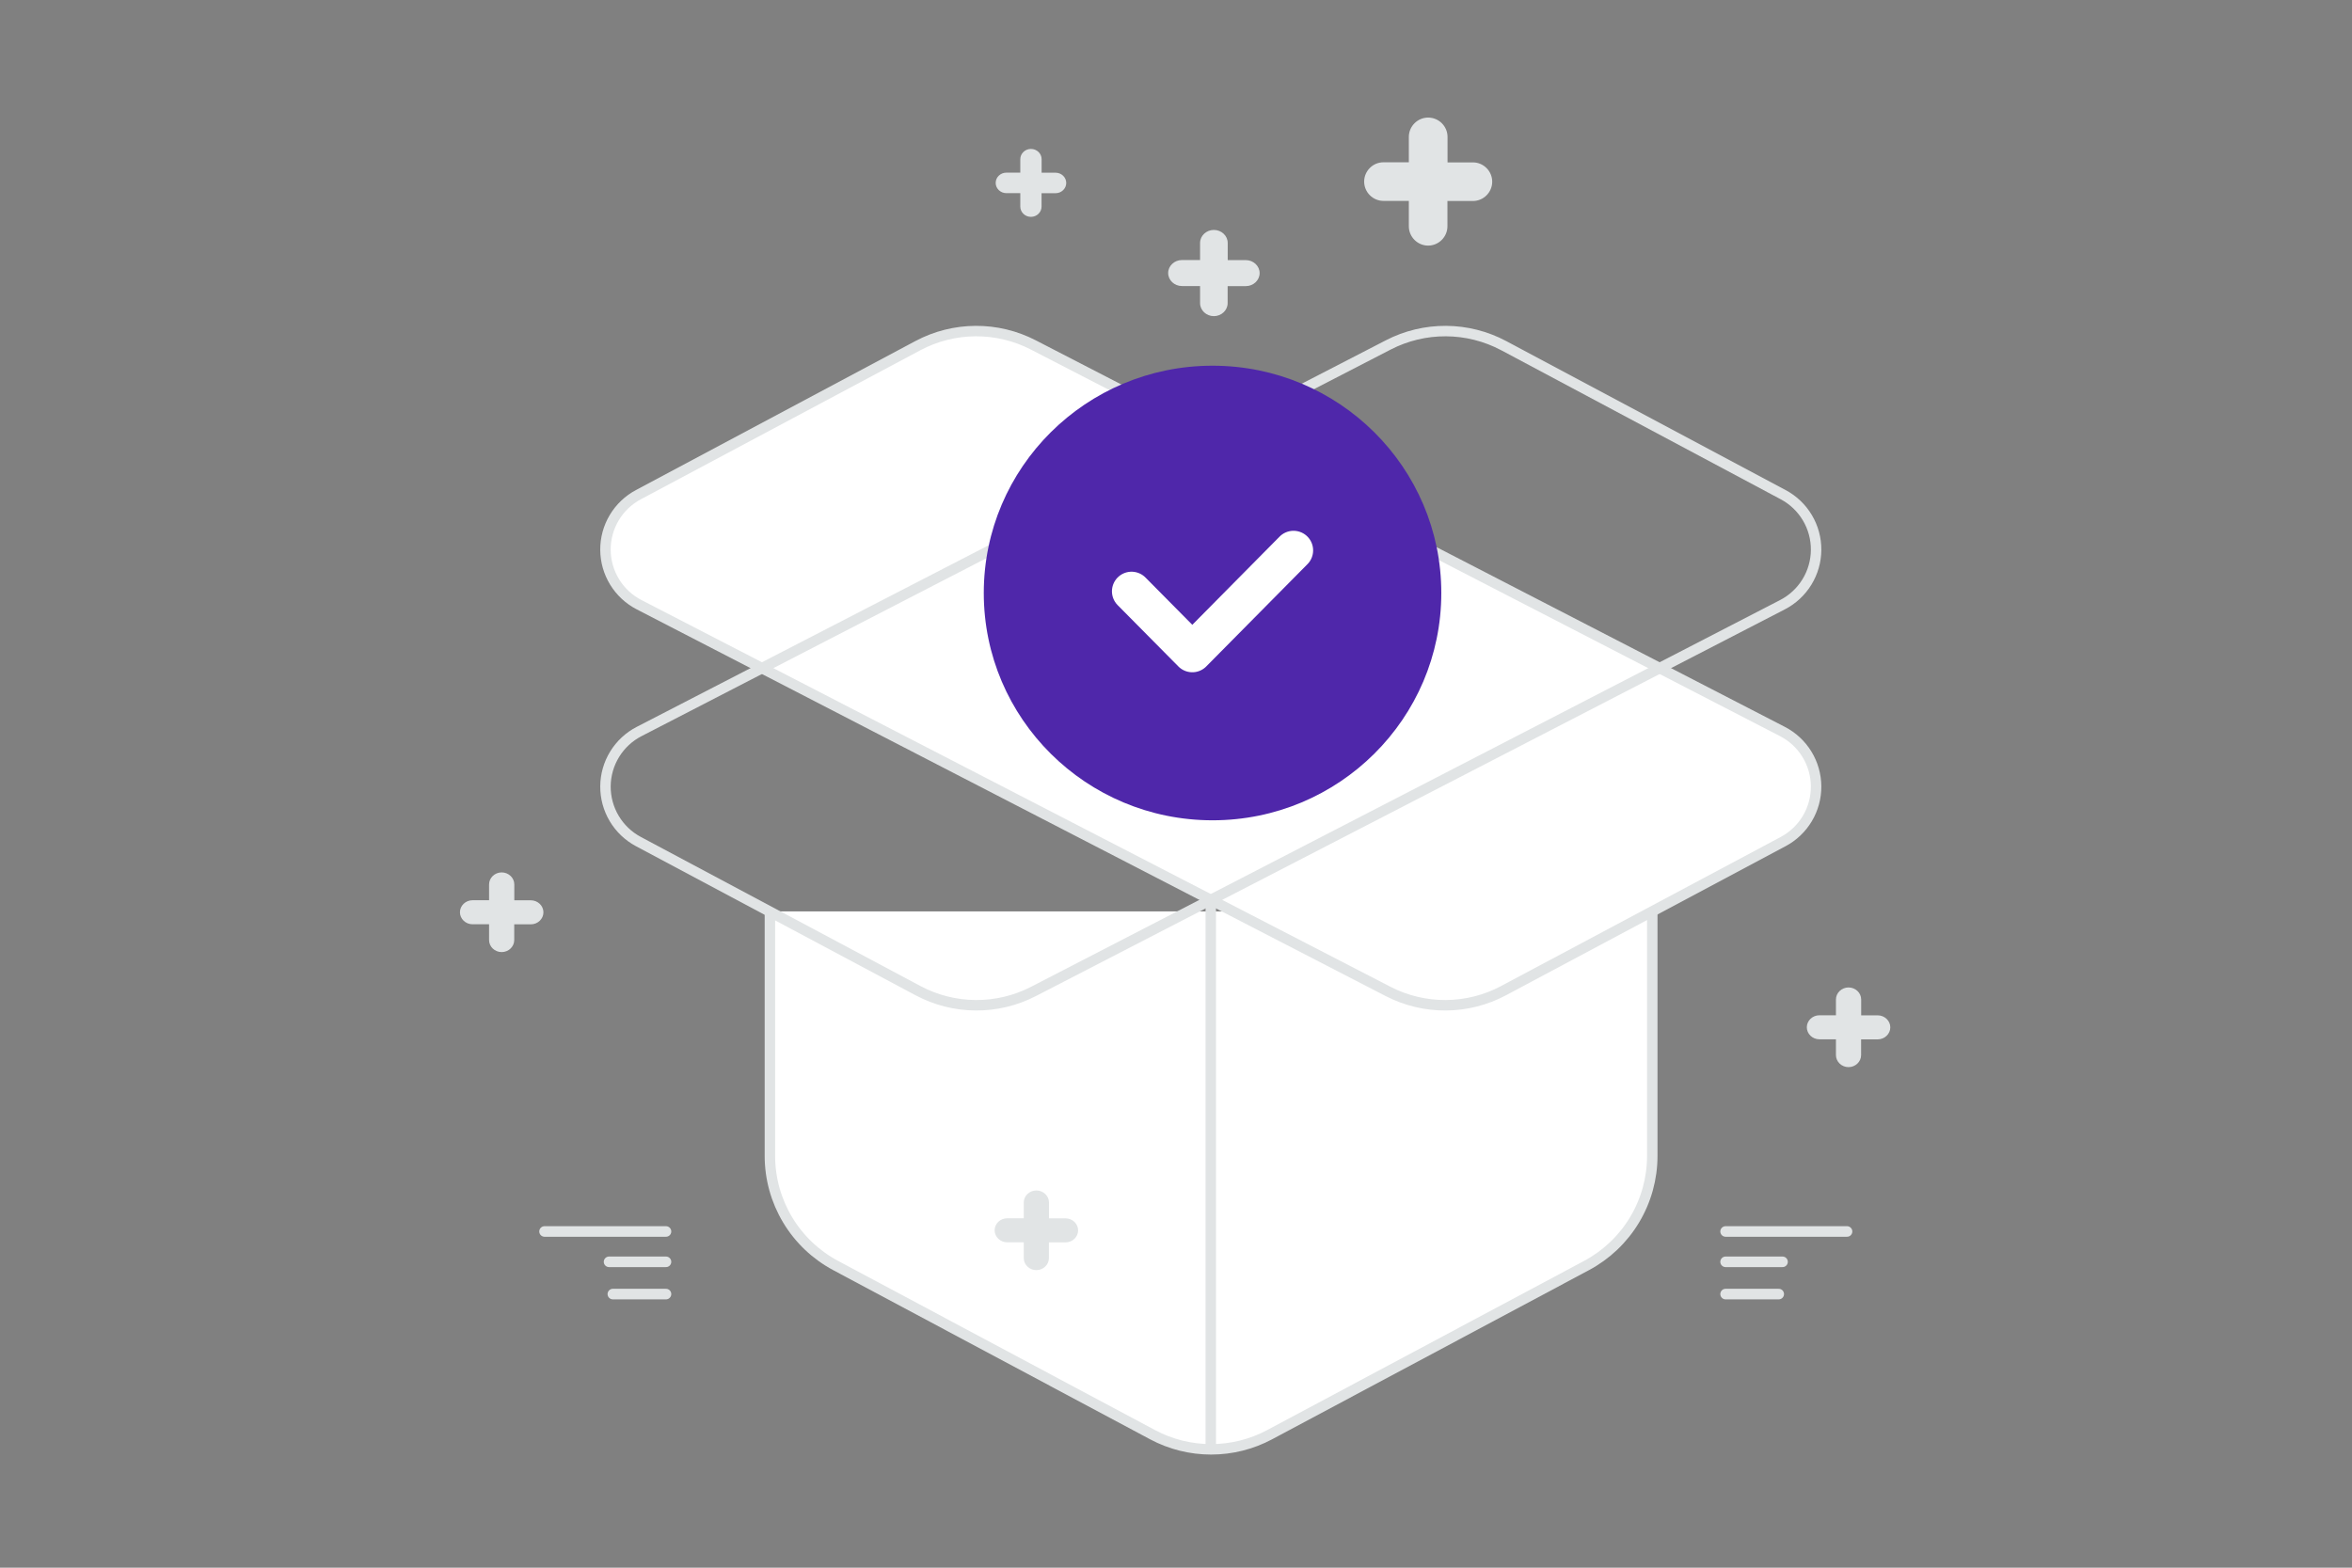 <svg width="900" height="600" viewBox="0 0 900 600" fill="none" xmlns="http://www.w3.org/2000/svg">
<rect x="0" y="0" width="900" height="600" fill="#808080" stroke="none"/>
<g clip-path="url(#clip0_1235_25803)">
<path fill-rule="evenodd" clip-rule="evenodd" d="M632.249 348.809V442.398C632.25 451.018 629.907 459.477 625.472 466.869C621.037 474.261 614.676 480.308 607.069 484.365L485.803 549.112C478.917 552.784 471.232 554.704 463.428 554.704C455.624 554.704 447.939 552.784 441.053 549.112L319.787 484.365C312.18 480.309 305.819 474.261 301.384 466.869C296.948 459.477 294.605 451.018 294.606 442.398V348.809" fill="white"/>
<path d="M632.249 348.809V442.398C632.25 451.018 629.907 459.477 625.472 466.869C621.037 474.261 614.676 480.308 607.069 484.365L485.803 549.112C478.917 552.784 471.232 554.704 463.428 554.704C455.624 554.704 447.939 552.784 441.053 549.112L319.787 484.365C312.18 480.309 305.819 474.261 301.384 466.869C296.948 459.477 294.605 451.018 294.606 442.398V348.809" stroke="#E1E4E5" stroke-width="4"/>
<path fill-rule="evenodd" clip-rule="evenodd" d="M395.378 132.004L682.065 279.973C685.919 281.962 689.155 284.967 691.423 288.663C693.692 292.359 694.907 296.605 694.936 300.942C694.966 305.278 693.809 309.54 691.591 313.267C689.372 316.993 686.177 320.042 682.351 322.083L575.351 379.149C568.562 382.771 560.995 384.692 553.3 384.746C545.605 384.799 538.011 382.985 531.172 379.458L244.556 231.442C240.702 229.453 237.465 226.448 235.196 222.752C232.927 219.056 231.712 214.81 231.682 210.473C231.653 206.136 232.811 201.874 235.03 198.148C237.249 194.422 240.444 191.373 244.271 189.332L351.27 132.266C358.054 128.663 365.61 126.757 373.292 126.712C380.973 126.666 388.551 128.482 395.378 132.004Z" fill="white" stroke="#E1E4E5" stroke-width="4"/>
<path d="M531.243 132.004L244.556 279.973C240.702 281.962 237.466 284.967 235.198 288.663C232.929 292.359 231.714 296.605 231.685 300.942C231.656 305.279 232.813 309.541 235.031 313.267C237.25 316.993 240.445 320.042 244.271 322.083L351.27 379.149C358.059 382.771 365.626 384.692 373.321 384.746C381.016 384.799 388.61 382.985 395.449 379.458L682.065 231.442C685.919 229.453 689.156 226.448 691.425 222.752C693.694 219.056 694.909 214.81 694.939 210.473C694.968 206.136 693.811 201.874 691.592 198.148C689.373 194.422 686.178 191.373 682.351 189.332L575.351 132.266C568.567 128.663 561.011 126.757 553.329 126.712C545.648 126.666 538.07 128.482 531.243 132.004V132.004Z" stroke="#E1E4E5" stroke-width="4"/>
<path d="M463.312 554.7V344.363" stroke="#E1E4E5" stroke-width="4"/>
<path fill-rule="evenodd" clip-rule="evenodd" d="M390.42 60.921V66.079H385.069C382.835 66.079 381 67.848 381 70C381 72.153 382.835 73.921 385.069 73.921H390.42V79.079C390.42 81.231 392.255 83 394.489 83C396.722 83 398.557 81.231 398.557 79.079V73.943H403.931C406.164 73.943 408 72.173 408 70.021C408 67.869 406.164 66.1 403.931 66.1H398.58V60.921C398.58 58.769 396.744 57 394.489 57C392.255 57 390.42 58.769 390.42 60.921ZM187.146 338.498V344.547H180.814C178.172 344.547 176 346.622 176 349.146C176 351.671 178.172 353.745 180.814 353.745H187.146V359.794C187.146 362.319 189.317 364.393 191.96 364.393C194.602 364.393 196.774 362.319 196.774 359.794V353.77H203.132C205.774 353.77 207.946 351.696 207.946 349.171C207.946 346.647 205.774 344.572 203.132 344.572H196.8V338.498C196.8 335.974 194.628 333.899 191.96 333.899C189.317 333.899 187.146 335.974 187.146 338.498ZM391.746 460.222V466.271H385.414C382.771 466.271 380.6 468.345 380.6 470.87C380.6 473.394 382.771 475.469 385.414 475.469H391.746V481.518C391.746 484.042 393.917 486.117 396.56 486.117C399.202 486.117 401.374 484.042 401.374 481.518V475.494H407.732C410.374 475.494 412.546 473.419 412.546 470.895C412.546 468.37 410.374 466.296 407.732 466.296H401.4V460.222C401.4 457.698 399.228 455.623 396.56 455.623C393.917 455.623 391.746 457.698 391.746 460.222ZM702.53 382.526V388.575H696.198C693.556 388.575 691.384 390.65 691.384 393.174C691.384 395.699 693.556 397.773 696.198 397.773H702.53V403.822C702.53 406.346 704.702 408.421 707.344 408.421C709.987 408.421 712.158 406.346 712.158 403.822V397.798H718.516C721.158 397.798 723.33 395.724 723.33 393.199C723.33 390.675 721.158 388.6 718.516 388.6H712.184V382.526C712.184 380.002 710.013 377.927 707.344 377.927C704.702 377.927 702.53 380.002 702.53 382.526ZM459.211 92.977V99.523H452.274C449.379 99.523 447 101.768 447 104.5C447 107.232 449.379 109.477 452.274 109.477H459.211V116.023C459.211 118.755 461.59 121 464.485 121C467.381 121 469.76 118.755 469.76 116.023V109.504H476.725C479.621 109.504 482 107.259 482 104.527C482 101.795 479.621 99.55 476.725 99.55H469.788V92.977C469.788 90.245 467.409 88 464.485 88C461.59 88 459.211 90.245 459.211 92.977ZM539.096 52.39V62.11H529.384C525.331 62.11 522 65.443 522 69.5C522 73.557 525.331 76.89 529.384 76.89H539.096V86.61C539.096 90.666 542.426 94 546.48 94C550.533 94 553.864 90.666 553.864 86.61V76.93H563.616C567.669 76.93 571 73.597 571 69.54C571 65.484 567.669 62.15 563.616 62.15H553.904V52.39C553.904 48.334 550.573 45 546.48 45C542.426 45 539.096 48.334 539.096 52.39Z" fill="#E1E4E5"/>
<path d="M233.059 482.936H254.84M208.373 471.32H254.84M234.51 495.279H254.84M682.087 482.936H660.306M706.773 471.32H660.306M680.635 495.279H660.306" stroke="#E1E4E5" stroke-width="4.046" stroke-linecap="round" stroke-linejoin="round"/>
<path d="M463.981 313.951C512.326 313.951 551.518 275.003 551.518 226.958C551.518 178.913 512.326 139.965 463.981 139.965C415.636 139.965 376.444 178.913 376.444 226.958C376.444 275.003 415.636 313.951 463.981 313.951Z" fill="#4F27AA"/>
<path d="M494.972 210.648L456.242 249.795L432.989 226.311" stroke="white" stroke-width="15" stroke-linecap="round" stroke-linejoin="round"/>
</g>
<defs>
<clipPath id="clip0_1235_25803">
<rect width="900" height="600" fill="white"/>
</clipPath>
</defs>
</svg>

